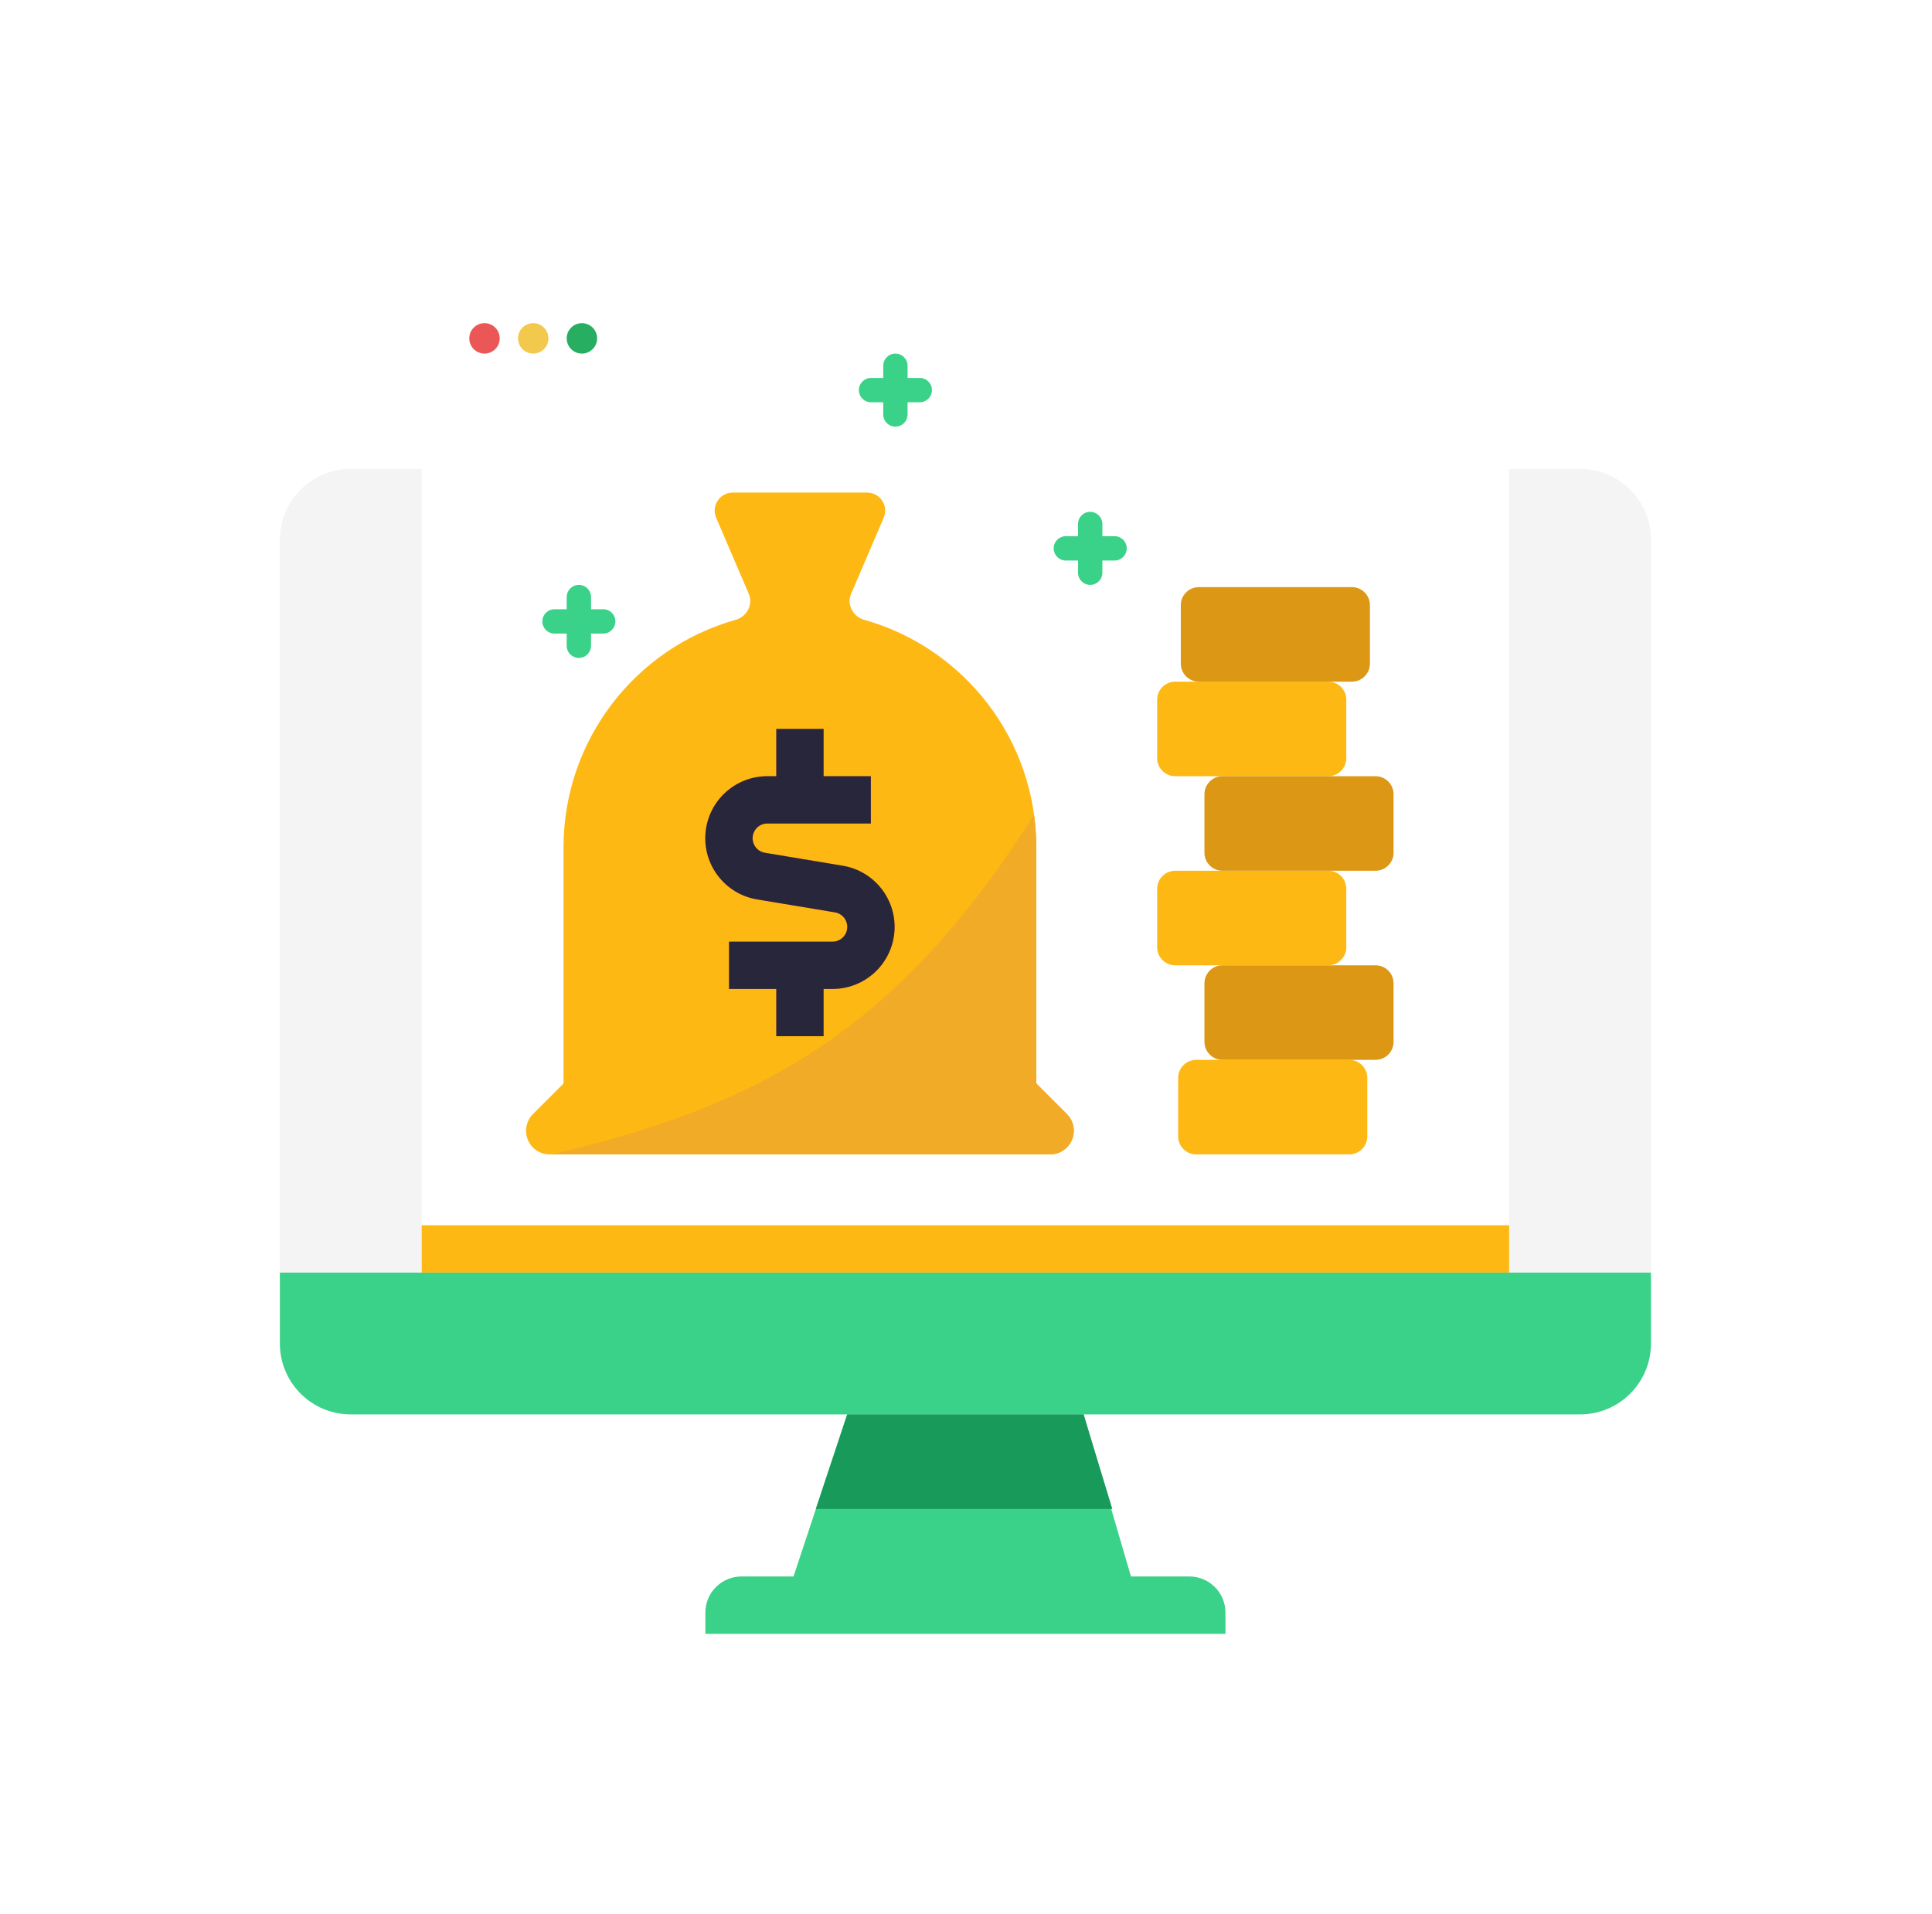 <svg width="214" height="212" viewBox="0 0 214 212" fill="none" xmlns="http://www.w3.org/2000/svg">
<g filter="url(#filter0_d)">
<path d="M125.272 174.641L120.027 156.686H93.843L87.895 174.641H82.132C79.923 174.641 78.132 176.432 78.132 178.641V181H135.738V178.641C135.738 176.432 133.947 174.641 131.738 174.641H125.272Z" fill="#3AD189"/>
<path d="M175.015 51.948H38.855C34.517 51.948 31 55.465 31 59.803V140.975H182.87V59.803C182.87 55.465 179.353 51.948 175.015 51.948Z" fill="#F4F4F4"/>
<path d="M31 148.83C31 153.169 34.517 156.686 38.855 156.686H175.015C179.353 156.686 182.87 153.169 182.87 148.83V140.975H31V148.83Z" fill="#3AD189"/>
<path d="M159.304 31H54.566C50.228 31 46.711 34.517 46.711 38.855V140.975H167.16V38.855C167.16 34.517 163.642 31 159.304 31Z" fill="white"/>
<path d="M130.501 119.409C130.501 118.304 131.397 117.409 132.501 117.409H149.449C150.553 117.409 151.449 118.304 151.449 119.409V125.883C151.449 126.987 150.553 127.883 149.449 127.883H132.501C131.397 127.883 130.501 126.987 130.501 125.883V119.409Z" fill="#FDB813"/>
<path d="M128.175 98.461C128.175 97.357 129.07 96.461 130.175 96.461H147.123C148.227 96.461 149.123 97.357 149.123 98.461V104.935C149.123 106.04 148.227 106.935 147.123 106.935H130.175C129.07 106.935 128.175 106.04 128.175 104.935V98.461Z" fill="#FDB813"/>
<path d="M128.175 77.514C128.175 76.409 129.07 75.514 130.175 75.514H147.123C148.227 75.514 149.123 76.409 149.123 77.514V83.987C149.123 85.092 148.227 85.987 147.123 85.987H130.175C129.07 85.987 128.175 85.092 128.175 83.987V77.514Z" fill="#FDB813"/>
<path d="M133.412 108.935C133.412 107.831 134.307 106.935 135.412 106.935H152.36C153.464 106.935 154.36 107.831 154.36 108.935V115.409C154.36 116.514 153.464 117.409 152.36 117.409H135.412C134.307 117.409 133.412 116.514 133.412 115.409V108.935Z" fill="#DC9714"/>
<path d="M133.412 87.987C133.412 86.883 134.307 85.987 135.412 85.987H152.36C153.464 85.987 154.36 86.883 154.36 87.987V94.461C154.36 95.566 153.464 96.461 152.36 96.461H135.412C134.307 96.461 133.412 95.566 133.412 94.461V87.987Z" fill="#DC9714"/>
<path d="M130.793 67.04C130.793 65.935 131.689 65.04 132.793 65.04H149.741C150.846 65.04 151.741 65.935 151.741 67.04V73.514C151.741 74.618 150.846 75.514 149.741 75.514H132.793C131.689 75.514 130.793 74.618 130.793 73.514V67.04Z" fill="#DC9714"/>
<path d="M103.227 43.216C103.227 42.471 102.623 41.867 101.878 41.867H100.529V40.519C100.529 39.774 99.926 39.17 99.181 39.17C98.436 39.17 97.832 39.774 97.832 40.519V41.867H96.484C95.739 41.867 95.135 42.471 95.135 43.216C95.135 43.961 95.739 44.564 96.484 44.564H97.832V45.913C97.832 46.658 98.436 47.261 99.181 47.261C99.926 47.261 100.529 46.658 100.529 45.913V44.564H101.878C102.623 44.564 103.227 43.961 103.227 43.216Z" fill="#3AD189"/>
<path d="M124.804 60.747C124.804 60.002 124.2 59.398 123.455 59.398H122.107V58.05C122.107 57.305 121.503 56.701 120.758 56.701C120.013 56.701 119.409 57.305 119.409 58.05V59.398H118.061C117.316 59.398 116.712 60.002 116.712 60.747C116.712 61.492 117.316 62.096 118.061 62.096H119.409V63.444C119.409 64.189 120.013 64.793 120.758 64.793C121.503 64.793 122.107 64.189 122.107 63.444V62.096H123.455C124.2 62.096 124.804 61.492 124.804 60.747Z" fill="#3AD189"/>
<path d="M68.164 68.838C68.164 68.094 67.56 67.49 66.815 67.49H65.467V66.141C65.467 65.397 64.863 64.793 64.118 64.793C63.373 64.793 62.77 65.397 62.77 66.141V67.49H61.421C60.676 67.49 60.073 68.094 60.073 68.838C60.073 69.583 60.676 70.187 61.421 70.187H62.77V71.535C62.77 72.28 63.373 72.884 64.118 72.884C64.863 72.884 65.467 72.28 65.467 71.535V70.187H66.815C67.56 70.187 68.164 69.583 68.164 68.838Z" fill="#3AD189"/>
<path d="M123.207 167.16L120.027 156.686H93.843L90.365 167.16H123.207Z" fill="#189A5B"/>
<path d="M118.176 123.413L114.79 120.027V93.843C114.782 82.036 106.897 71.811 95.726 68.663C94.489 68.315 93.763 66.972 94.269 65.791L97.885 57.354C98.451 56.034 97.483 54.566 96.047 54.566H81.165C79.729 54.566 78.761 56.034 79.327 57.354L82.943 65.791C83.449 66.972 82.722 68.315 81.486 68.663C70.315 71.811 62.43 82.036 62.421 93.843V120.027L59.036 123.413C58.287 124.162 58.063 125.289 58.468 126.267C58.873 127.245 59.828 127.883 60.887 127.883H116.325C117.383 127.883 118.338 127.245 118.744 126.267C119.149 125.289 118.925 124.162 118.176 123.413Z" fill="#FDB813"/>
<path d="M114.791 120.028V93.843C114.785 92.642 114.699 91.444 114.528 90.255C99.08 114.791 83.369 122.646 61.112 127.883H116.325C117.383 127.883 118.339 127.245 118.744 126.267C119.149 125.289 118.925 124.162 118.176 123.413L114.791 120.028Z" fill="#F2AB26"/>
<path d="M93.338 95.904L84.736 94.472C83.895 94.335 83.3 93.576 83.368 92.727C83.437 91.878 84.147 91.225 84.998 91.225H96.461V85.988H91.225V80.751H85.988V85.988H85.003C81.424 85.983 78.44 88.725 78.145 92.292C77.851 95.859 80.343 99.056 83.874 99.637L92.476 101.069C93.317 101.206 93.912 101.966 93.844 102.815C93.775 103.663 93.066 104.317 92.214 104.317H80.751V109.554H85.988V114.791H91.225V109.554H92.209C95.788 109.559 98.772 106.816 99.067 103.249C99.361 99.682 96.869 96.486 93.338 95.904Z" fill="#FD6D2F"/>
<path d="M46.711 135.738H167.16V140.975H46.711V135.738Z" fill="#FDB813"/>
<path d="M51.981 37.484C51.981 36.553 52.736 35.799 53.667 35.799C54.598 35.799 55.353 36.553 55.353 37.484C55.353 38.415 54.598 39.17 53.667 39.17C52.736 39.17 51.981 38.415 51.981 37.484Z" fill="#EB5757"/>
<path d="M57.376 37.484C57.376 36.553 58.13 35.799 59.061 35.799C59.992 35.799 60.747 36.553 60.747 37.484C60.747 38.415 59.992 39.17 59.061 39.17C58.13 39.17 57.376 38.415 57.376 37.484Z" fill="#F2C94C"/>
<path d="M62.77 37.484C62.77 36.553 63.525 35.799 64.456 35.799C65.386 35.799 66.141 36.553 66.141 37.484C66.141 38.415 65.386 39.17 64.456 39.17C63.525 39.17 62.77 38.415 62.77 37.484Z" fill="#27AE60"/>
<path d="M93.338 95.904L84.736 94.472C83.895 94.335 83.3 93.576 83.368 92.727C83.437 91.878 84.147 91.225 84.998 91.225H96.461V85.988H91.225V80.751H85.988V85.988H85.003C81.424 85.983 78.44 88.725 78.145 92.292C77.851 95.859 80.343 99.056 83.874 99.637L92.476 101.069C93.317 101.206 93.912 101.966 93.844 102.815C93.775 103.663 93.066 104.317 92.214 104.317H80.751V109.554H85.988V114.791H91.225V109.554H92.209C95.788 109.559 98.772 106.816 99.067 103.249C99.361 99.682 96.869 96.486 93.338 95.904Z" fill="#28263A"/>
</g>
<defs>
<filter id="filter0_d" x="0" y="0" width="213.87" height="212" filterUnits="userSpaceOnUse" color-interpolation-filters="sRGB">
<feFlood flood-opacity="0" result="BackgroundImageFix"/>
<feColorMatrix in="SourceAlpha" type="matrix" values="0 0 0 0 0 0 0 0 0 0 0 0 0 0 0 0 0 0 127 0"/>
<feOffset/>
<feGaussianBlur stdDeviation="15.5"/>
<feColorMatrix type="matrix" values="0 0 0 0 0.227 0 0 0 0 0.89 0 0 0 0 0.573 0 0 0 0.3 0"/>
<feBlend mode="normal" in2="BackgroundImageFix" result="effect1_dropShadow"/>
<feBlend mode="normal" in="SourceGraphic" in2="effect1_dropShadow" result="shape"/>
</filter>
</defs>
</svg>
